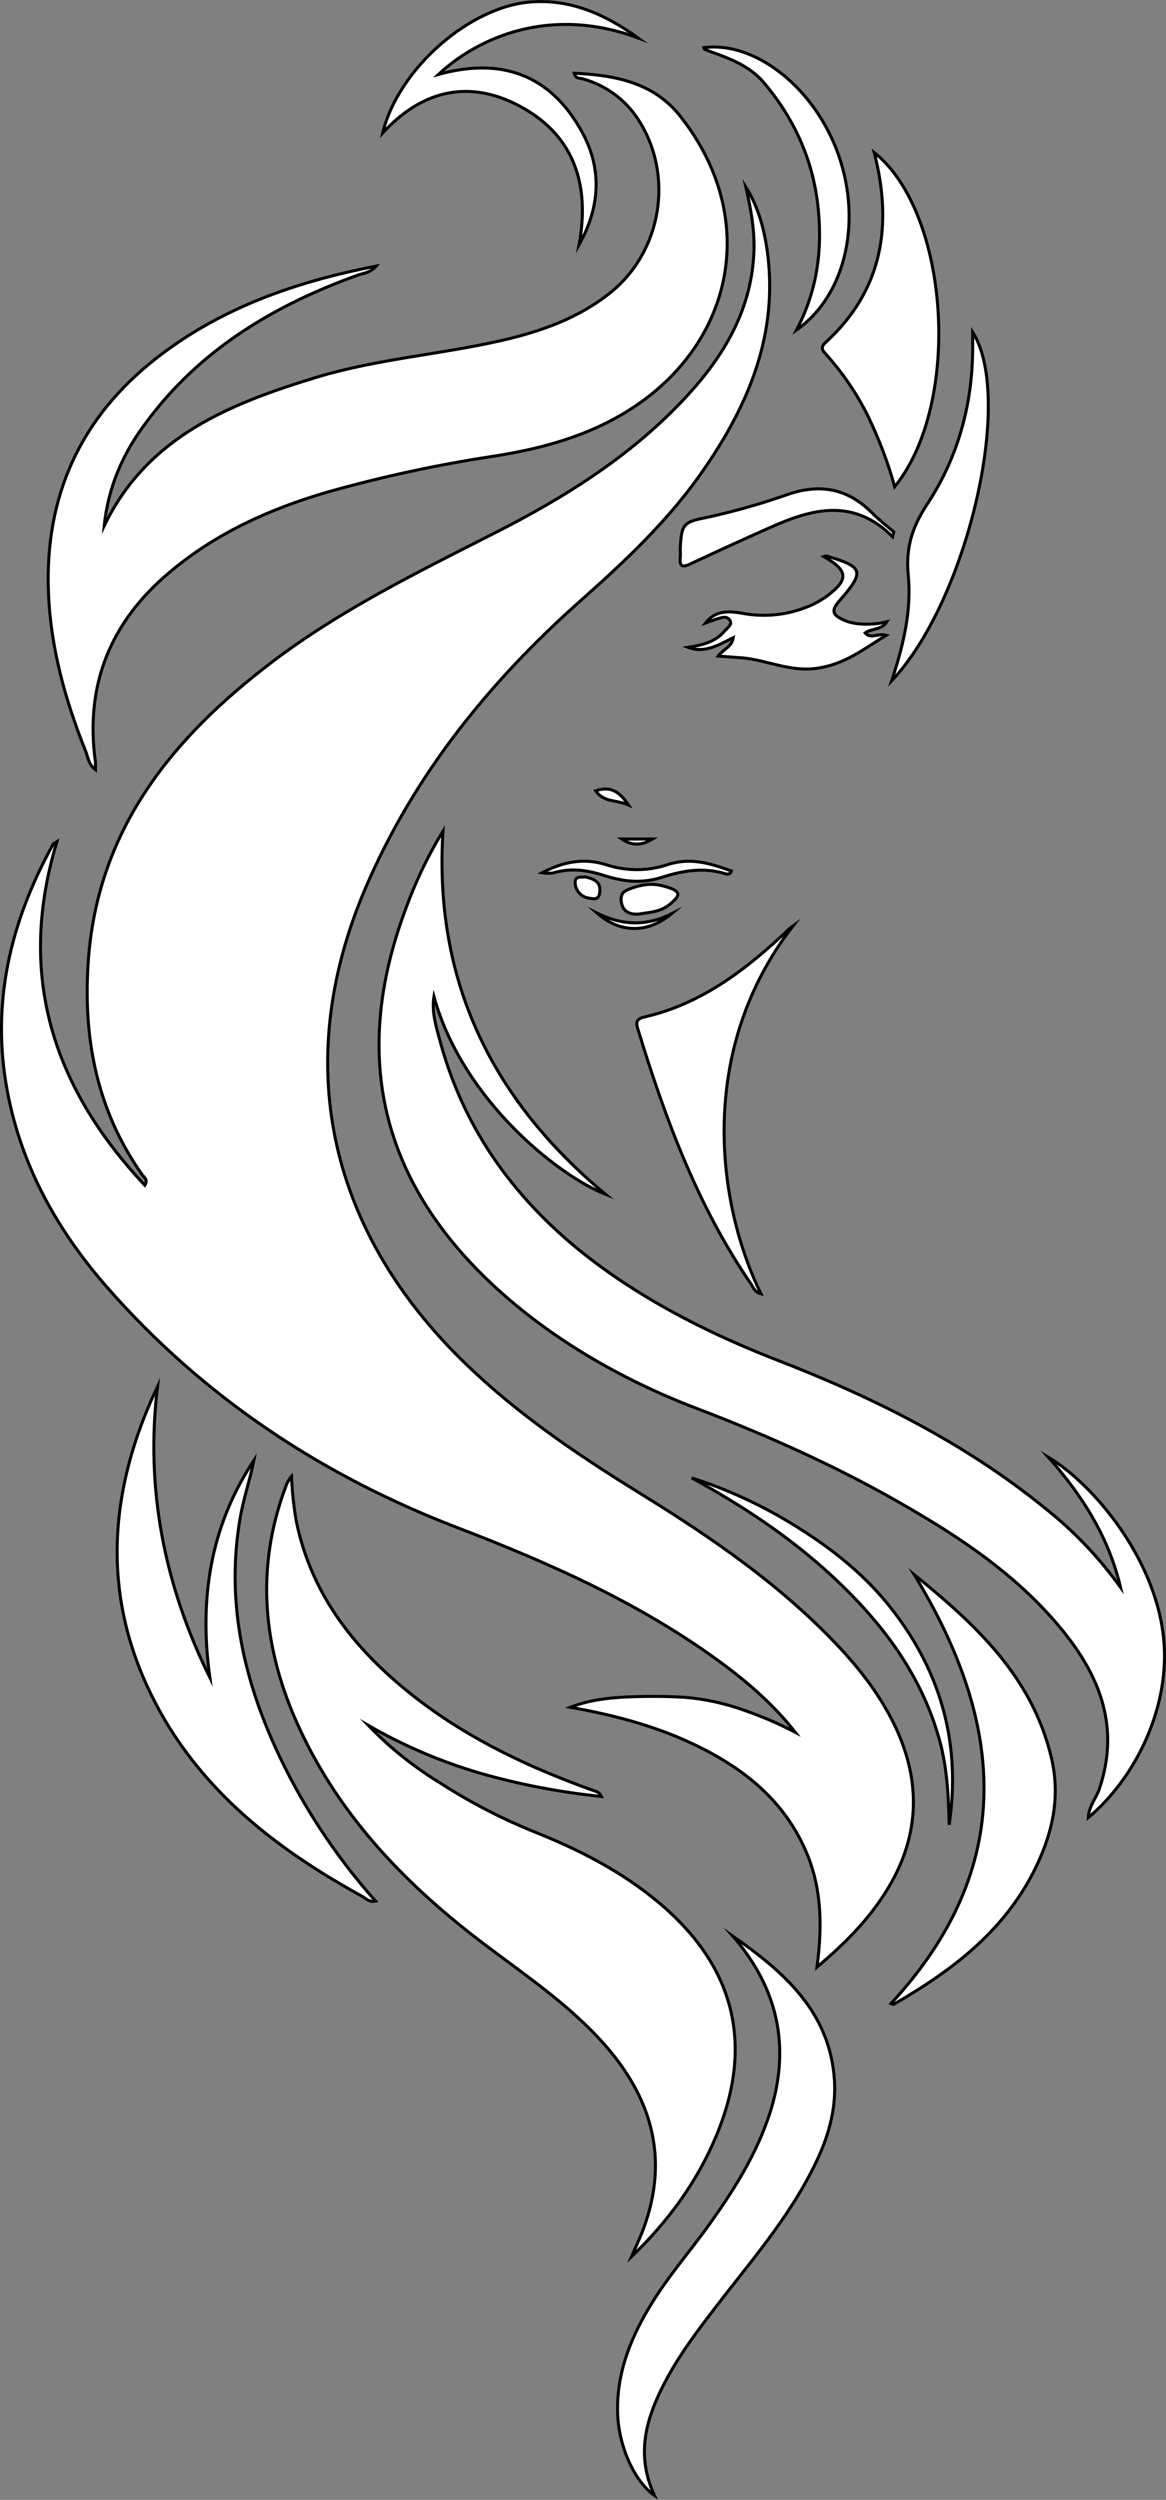 <?xml version="1.0" encoding="utf-8"?>
<!-- Generator: Adobe Illustrator 24.1.0, SVG Export Plug-In . SVG Version: 6.00 Build 0)  -->
<svg version="1.1" baseProfile="tiny" id="图层_1"
	 xmlns="http://www.w3.org/2000/svg" xmlns:xlink="http://www.w3.org/1999/xlink" x="0px" y="0px" viewBox="0 0 387.2 829.5"
	 xml:space="preserve">
<rect x="0" y="0" width="387.2" height="829.5" fill="#808080" stroke="none"/>
<g>
	<path id="XBD54E0M2Gra5OT1" fill="#FFFFFF" stroke="#000000" stroke-miterlimit="10" d="M271.3,652.7c1.9-14.3,1.5-27.1-4.1-39.4
		c-7.8-17.2-21.9-27.7-38.5-35.3c-12.5-5.7-25.7-9.1-39.3-11.5c5.9-2.3,12.1-3.1,18.4-3.4c6.5-0.3,13-0.3,19.5,0.1
		c6.5,0.5,12.9,1.9,19,4s12.1,4.6,17.8,7.6c-6.9-8.8-15.2-16.1-24.1-22.7c-26.9-19.9-57.1-33.3-88.1-45.2
		c-45.1-17.3-84.3-43.3-116.2-79.6c-16.5-18.8-28.5-40.1-33.2-64.9c-5.6-29.3,0.9-56.5,15.1-82.2c0.1-0.3,0.5-0.4,1.3-0.9
		c-13.4,44.1-1.5,81.3,29.2,114c1.1-1.9-0.2-2.6-0.8-3.4c-15.4-21.7-19.9-46.1-17.9-72.1c3.4-43.2,28.1-73.2,60.9-98.1
		c22.8-17.3,48.3-29.8,73.7-42.7c23.7-12,46.1-26,64.3-45.8c12.1-13.2,20.9-28,22-46.4c0.5-7.7-0.9-15.2-2.6-22.7
		c4.1,6.5,6,13.7,7.1,21.2c3.7,27.3-6,50.7-21.1,72.5c-11.4,16.6-26,30.3-41,43.6c-30.2,26.8-55.2,57.7-71.3,95.2
		c-23.8,55.6-13.6,109.5,28.5,153.2c18.5,19.1,40.1,33.8,62.6,47.7c24,14.8,47.2,30.7,66.6,51.5c7.5,8.1,14.1,16.9,18.7,27
		c7.7,17,7.5,33.8-1.6,50.3C290.1,635.2,281.7,644,271.3,652.7z"/>
	<path id="XBD54E0M2Gra2OT1" fill="#FFFFFF" stroke="#000000" stroke-miterlimit="10" d="M34.6,174.5c14.4-29.8,41.9-40.6,70.8-49.4
		c20-6,40.9-7.5,61.1-12.1c13.1-3,25.6-7.4,36.2-15.9c17-13.6,21.2-38.8,9.4-57.2c-4.3-6.8-11-11.7-18.8-13.8
		c-0.9-0.2-2.1,0.1-2.6-1.8c13.4,0.6,26.2,3.1,34.9,13.9c29.5,36.8,16.6,84.1-28,103.9c-11,4.9-22.7,7.6-34.5,9.4
		c-18.3,2.8-36.3,6.7-54.1,11.7c-19.3,5.6-37.3,13.7-52.7,26.7c-19.6,16.4-28.2,37.4-24.6,63v2.5c-2.4-1.8-2.5-4.4-3.4-6.5
		c-6.7-16.8-11.5-34.1-12.2-52.2c-1.3-32,10.6-58.2,35.9-77.9c21.3-16.6,46.1-25.3,72.9-30.5c-1.9,2.2-4.1,2.3-6.1,3
		c-27.8,10-52.4,24.7-70.2,48.8C40.9,150.2,35.9,161.6,34.6,174.5z"/>
	<path id="XBD54E0M2Gra5OT1_1_" fill="#FFFFFF" stroke="#000000" stroke-miterlimit="10" d="M147.1,275.8
		c-3.1,49.6,16.2,89.1,54,120.5c-15.7-6.2-47.4-31.2-57-65.6c-0.8,5,0.7,9.9,2,14.6c6.9,25.7,20.7,46.9,40.5,64.6
		s45.2,31.2,71.2,41.3c31.8,12.3,62.1,27.3,88.8,48.9c9.7,7.6,18.3,16.6,25.5,26.6c-3.9-16.5-12.5-30.3-24-43.2
		c15.1,9,36.9,34.8,38.5,62.6c1.3,21.8-10,44.3-25.2,57c0.2-3.9,2.7-6.5,3.7-9.6c7.3-21.8-0.8-39.4-14.7-55.4s-30.8-27.4-48.7-37.8
		c-22.6-13.2-46.3-23.8-70.7-33.1s-49.6-23.6-69.6-43c-35.8-34.7-44.1-75.6-26.9-122C137.8,293,142,284.1,147.1,275.8z"/>
	<path id="XEC2AFFM2Gra2OT31" fill="#FFFFFF" stroke="#000000" stroke-miterlimit="10" d="M199.7,596.1c-13.7-1.4-27.3-4-40.5-7.8
		c-12.9-3.8-25.3-9.1-36.9-15.8c7.2,7.5,15.4,14,24.3,19.4c10,6.4,20.5,11.8,31.5,16.2c14.7,5.9,28.7,13.1,41,23.5
		c25,21.1,31.3,47,18.8,77c-6.4,15.4-16.1,28.6-28.2,40.2c1.4-3.2,2.9-6.3,4.1-9.6c8.5-23.3,2.5-43.4-13.5-61.3
		c-11.2-12.5-25-21.9-38.3-31.9c-26.2-19.6-48.7-42.5-62.6-72.6c-12.1-26.1-14.8-53-4.4-80.4c0.4-1.1,1-2.2,1.8-3.1
		c0.2,4.8,0.7,9.6,1.5,14.4c5.1,25.6,20.5,44.3,40.6,59.7c17.5,13.4,37.2,22.6,57.8,30C197.6,594.4,198.8,594.3,199.7,596.1z"/>
	<path id="XEC2AFFM2Gra2OT31_1_" fill="#FFFFFF" stroke="#000000" stroke-miterlimit="10" d="M52.3,460.1
		c-4.1,33.9,2.3,66,17.4,96.6c-3.6-25.8,0-50.1,14.6-72.1c-1.3,6.5-3.5,12.8-4.6,19.4c-4.5,26.4,0.7,51.3,11.5,75.3
		c8.5,18.8,19.8,36.1,33.5,51.5c-2.1,0.5-3.2-0.9-4.5-1.6C94.6,615.1,71.6,598,56,572.8C33.5,536.1,34.2,498.3,52.3,460.1z"/>
	<path id="X8D05DDM2Gra3Co8" fill="#FFFFFF" stroke="#000000" stroke-miterlimit="10" d="M243.3,642.4c17,11.9,32.4,25.2,33.8,48
		c0.7,11.9-3.4,22.5-9,32.7c-8.5,15.6-20.1,28.9-30.8,42.9c-5.6,7.3-11.1,14.6-15.5,22.6c-6.7,12.3-11.2,24.9-4.5,39.4
		c-6.7-4.7-11.9-16.5-12.2-27.2c-0.4-12.6,3.8-23.8,10.1-34.5s13.9-19.1,20.7-28.7c8.7-12.2,16.6-24.9,20.7-39.6
		c5.5-20.2,1.2-38.1-12-54.1L243.3,642.4z"/>
	<path id="XE655FFM2Gra4OT30" fill="#FFFFFF" stroke="#000000" stroke-miterlimit="10" d="M303.6,522.5
		c20.1,16.3,39.1,33.7,45.5,60.6c3,12.5,0.7,24.1-4.7,35.6c-10.1,21.5-27.9,35-47.7,46.4l-0.8-0.3
		C337.8,619.5,333.7,571.8,303.6,522.5z"/>
	<path id="XBD54E0M2Gra8OT1" fill="#FFFFFF" stroke="#000000" stroke-miterlimit="10" d="M297.1,161.5c-2.2-8-5.2-15.8-8.8-23.3
		c-3.6-7.3-8.2-14.1-13.6-20.2c-1.2-1.4-2.7-2.4-0.5-4.4c19-17.4,22.3-39,16.1-63C315.4,70.6,319.5,133.9,297.1,161.5z"/>
	<path id="XFF949DM2Gra1OT37" fill="#FFFFFF" stroke="#000000" stroke-miterlimit="10" d="M263.3,307.3
		c-32.1,41.4-25.2,92.3-10.6,122c-2-0.5-2.5-2-3.2-3.1c-17.8-25.9-28.6-55-37.7-84.8c-0.7-2.2-0.4-3.3,2-3.9
		c19.4-4.4,34.4-16.1,48.4-29.4L263.3,307.3z"/>
	<path id="XBD54E0M2Gra3OT1" fill="#FFFFFF" stroke="#000000" stroke-miterlimit="10" d="M211.9,12.6c-29-10.8-53-0.3-66.3,12.1
		c20.9-5.8,37,0.1,47.4,18.6c7.1,12.5,6.3,25.4-0.7,37.9c3.8-20.6-2-37.3-21.3-46.8c-16.4-8-31.4-3.9-43.9,9.7
		c5.1-21.2,29.1-42.3,49.8-43.5C190.1-0.2,201.5,5.1,211.9,12.6z"/>
	<path id="XBD54E0M2Gra8OT1_1_" fill="#FFFFFF" stroke="#000000" stroke-miterlimit="10" d="M296.1,225.9
		c3.8-11.5,6.7-23.2,5.5-35.2c-0.9-9.2,1.5-16.2,6.5-23.7c10.4-15.9,15.1-33.9,14.9-53v-3.8C336.9,132.1,321.2,199.3,296.1,225.9z"
		/>
	<path id="X0014AAM2Gra4OT24" fill="#FFFFFF" stroke="#000000" stroke-miterlimit="10" d="M234.3,206.7c3.3-4.2,7.7-4,12.2-3.2
		c7.4,1.4,15,0.6,22-2.3c2-0.8,3.9-1.9,5.7-3.1c7.8-5.7,7.6-8.7-0.6-13.4c0.3-0.1,0.6-0.3,0.9-0.2c12.2,3.6,12.8,5.1,4.3,14.8
		c-3.4,3.8-1.7,5,1.5,6.5s9.2,1.8,14.2,0.5c-1.8,2.9-5,2.1-7.2,3.7c1.8,2.2,4,0,7,0.8c-7.7,4.7-13.6,9.5-22.7,10.9
		s-16.6-2.6-24.9-3.4l-8.2-0.6c1.7-2.3,4.5-3,5-6.1c-4.9,2.4-9.5,5.3-15,3.2c4.5-0.7,9-1.7,12.1-5.4c0.9-1,2.8-2.2,1.7-3.7
		s-2.8-0.7-4.3-0.3L234.3,206.7z"/>
	<path id="XBD54E0M2Gra4OT1" fill="#FFFFFF" stroke="#000000" stroke-miterlimit="10" d="M264.5,109.5c6.8-12.9,8.5-25.9,7.3-39.3
		c-1.4-16.1-7.6-30.2-17.9-42.5c-4.6-5.6-11.2-8.2-17.8-10.5l-2.2-0.9c-0.1,0,0-0.3-0.1-0.5c16.5-2.1,35.6,12.4,43.9,33.6
		C286.6,72.2,281.3,97.7,264.5,109.5z"/>
	<path id="XE655FFM2Gra4OT30_1_" fill="#FFFFFF" stroke="#000000" stroke-miterlimit="10" d="M229.7,490.4
		c10.1,3.2,19.8,7.5,29,12.7c14.4,8.3,27.6,18,37.8,31.3c16.3,21.1,22.6,44.8,18.7,71.1c-0.2-8.8-0.6-17.6-2.7-26.2
		c-5.9-23.2-19.7-41.2-36.9-57C261.7,509.6,246.2,499.4,229.7,490.4z"/>
	<path id="X1100AAM2Gra5OT6" fill="#FFFFFF" stroke="#000000" stroke-miterlimit="10" d="M296.4,178.1c-13-13-26.8-9.3-40.8-3
		c-8.8,3.9-17.6,7.9-26.3,12c-2.7,1.3-3.7,0.9-3.4-2.1c0.1-1,0-2,0-3c0.4-8.1,1-8.8,8.8-10.3c9.1-2,18-4.5,26.8-7.6
		c10.7-3.7,19.8-2.1,27.9,5.9c2.3,2.3,4.9,4.4,7.4,6.5L296.4,178.1z"/>
	<path id="XBF0202M2Gra3Co4" fill="#FFFFFF" stroke="#000000" stroke-miterlimit="10" d="M180,289.6c6.9-3.6,13.9-5.1,21.5-2.6
		c6.6,2.1,13.6,2.1,20.2-0.1c7.6-2.5,14.2-0.4,21.2,2.1c-0.2,0.8-1,1.2-1.8,1c-0.1,0-0.2-0.1-0.3-0.1c-7.2-2.2-14.1-1-21,1.2
		s-12.9,1.4-19.2-0.6s-11.3-2.5-17.1-0.8C182.3,289.8,181.2,289.8,180,289.6z"/>
	<path id="XFF3366M2Color4" fill="#FFFFFF" stroke="#000000" stroke-miterlimit="10" d="M212.1,303.3c-2.8,0.2-5.1-0.7-5.7-3.6
		s0.5-4,3.1-4.9c4.8-1.7,7.8-1.8,12.5-0.3c3.5,1.1,3.7,2.4,2.2,3.9C220.4,302.5,217.3,302.5,212.1,303.3z"/>
	<path id="XFF3366M2Color4_3_" fill="#FFFFFF" stroke="#000000" stroke-miterlimit="10" d="M223,303.2c-7.9,6.6-17.1,6.5-24.7-0.2
		C206.5,307.1,214.7,307.4,223,303.2z"/>
	<path id="XFF3366M2Color4_2_" fill="#FFFFFF" stroke="#000000" stroke-miterlimit="10" d="M194.5,291c2.4,0.6,4.9,1.4,4.7,4.6
		s-1.8,2.7-3.7,2.4c-2.6-0.4-4.5-2.6-4.5-5.2C190.9,290.7,192.9,291.1,194.5,291z"/>
	<path id="XFF6315M2Gra4OT38" fill="#FFFFFF" stroke="#000000" stroke-miterlimit="10" d="M197.8,262.4c5-1.7,7.9,0.3,10.9,4.7
		C204.7,265.3,200.6,266.4,197.8,262.4z"/>
	<path id="XFF3366M2Color4_1_" fill="#FFFFFF" stroke="#000000" stroke-miterlimit="10" d="M206.5,278.4h10.2
		C212.7,280.8,209.6,280.5,206.5,278.4z"/>
</g>
</svg>
